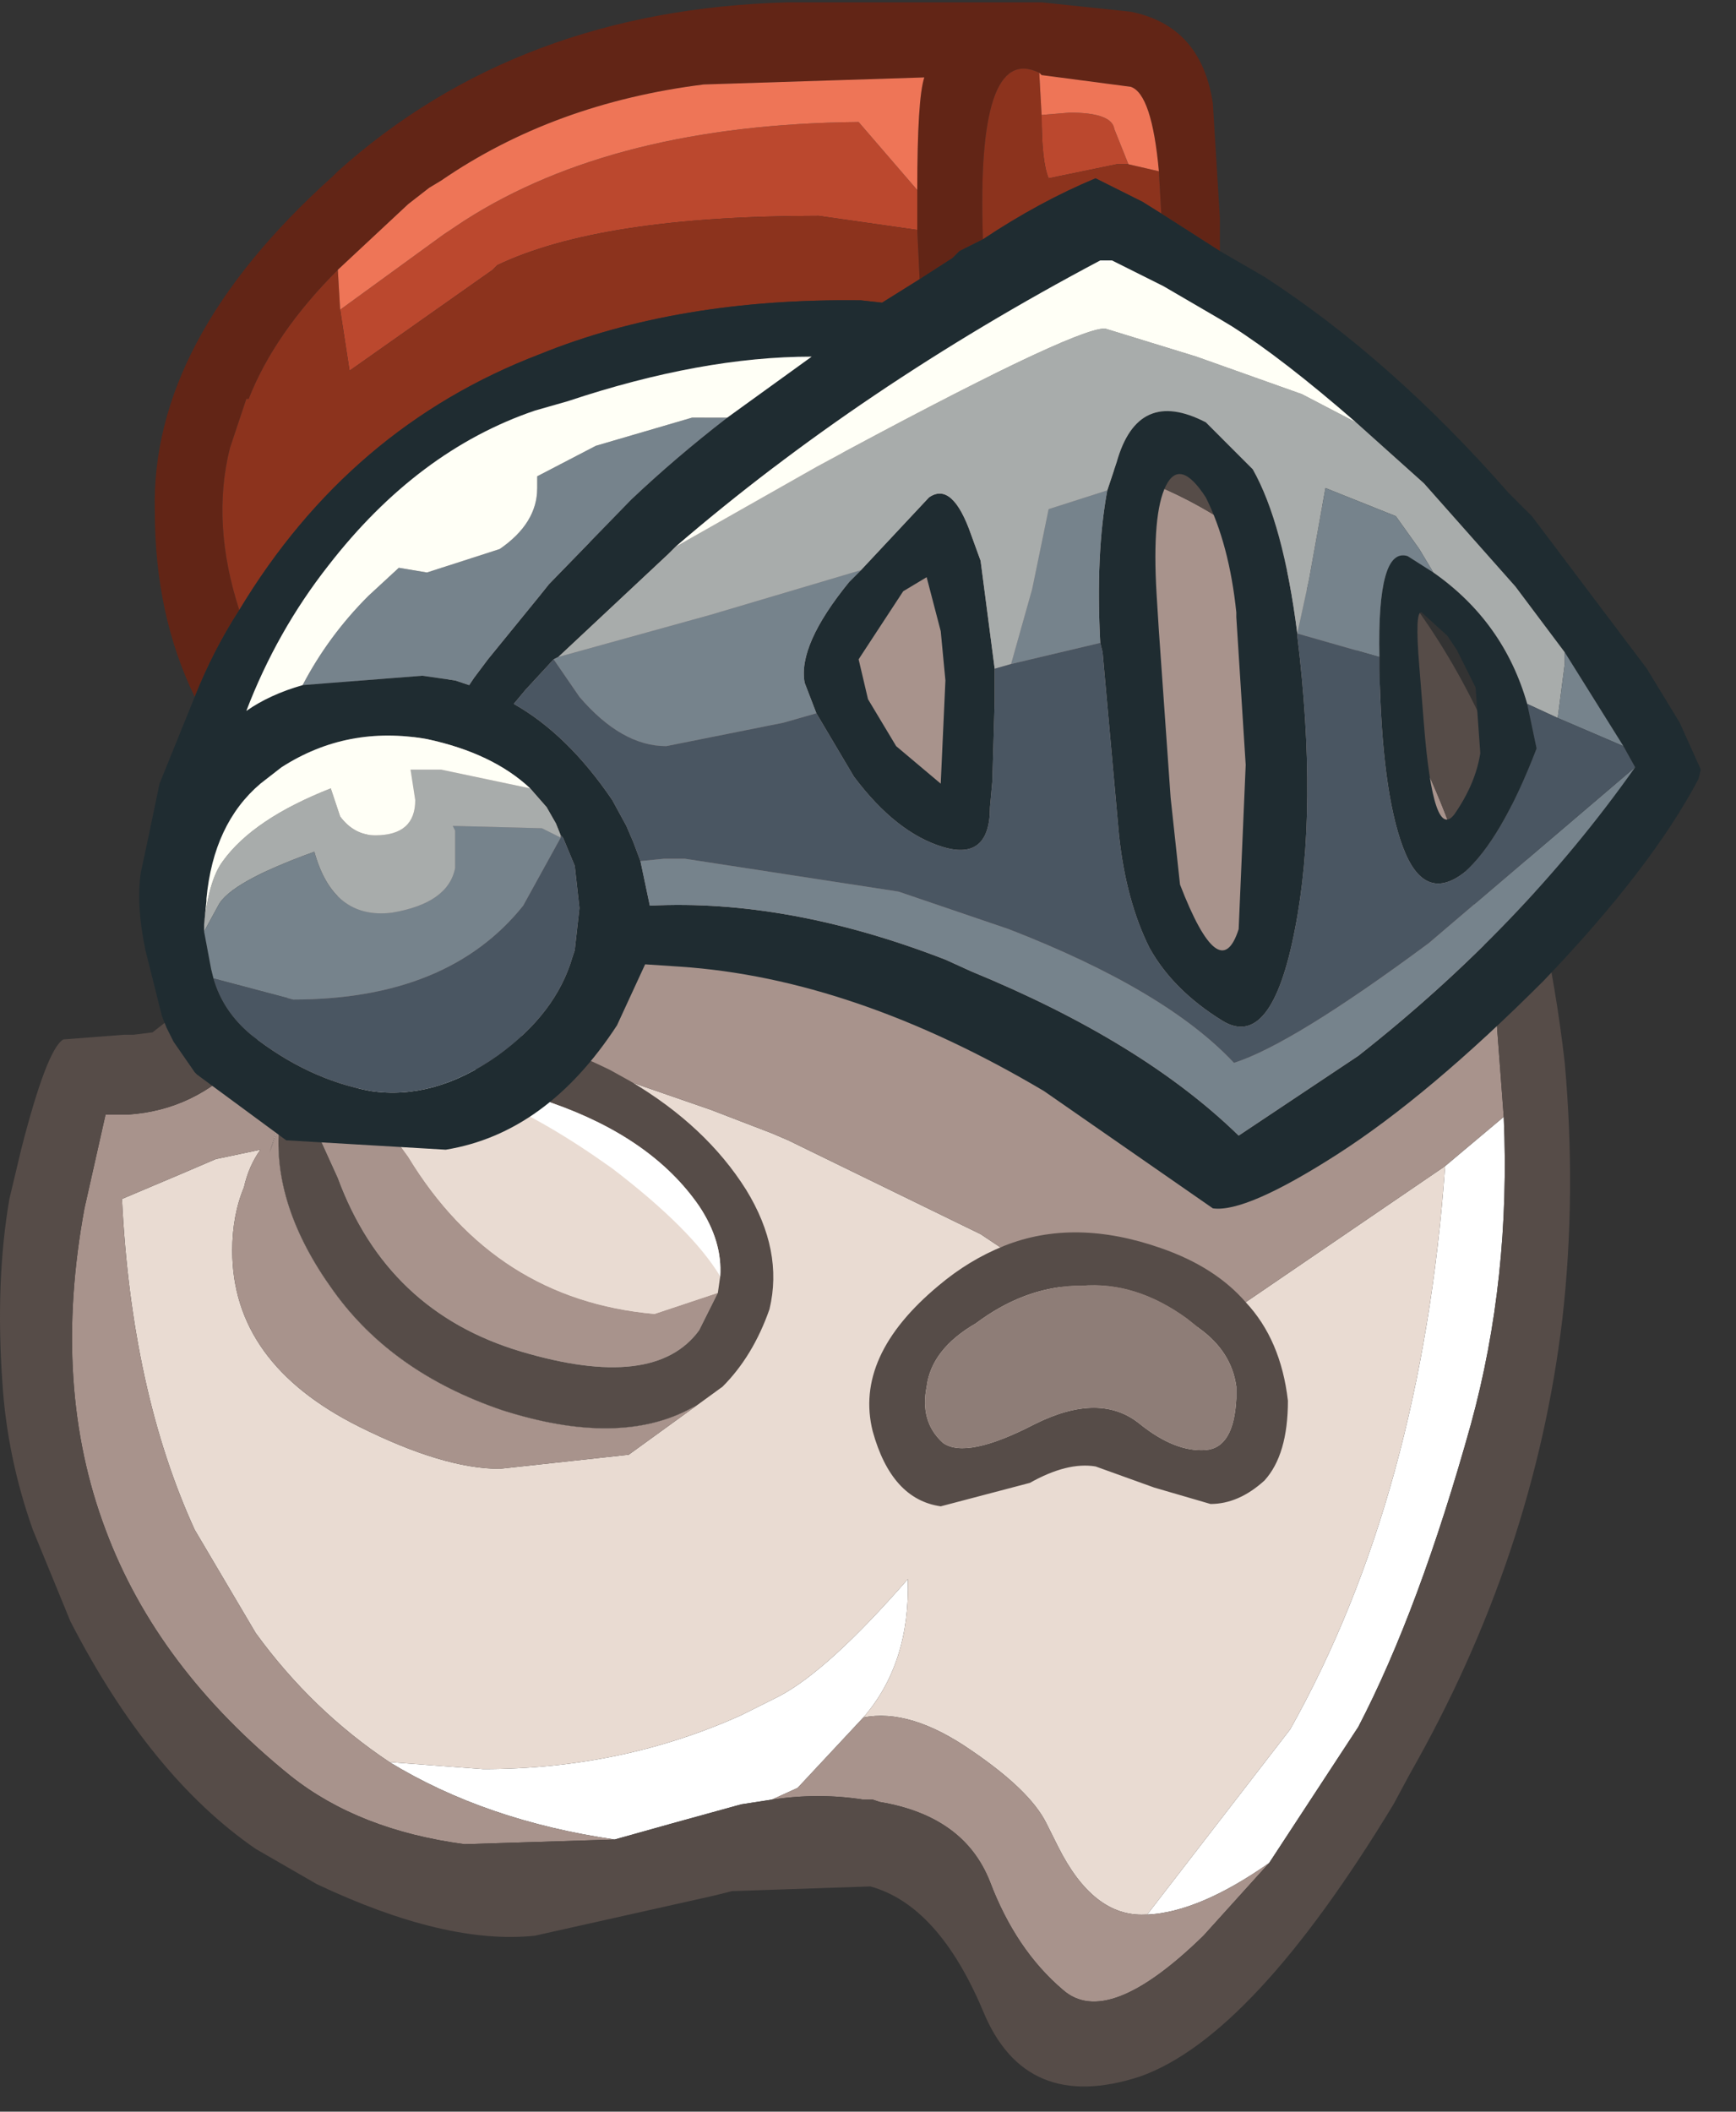 <?xml version="1.0" encoding="utf-8"?>
<svg version="1.1" id="Layer_1"
xmlns="http://www.w3.org/2000/svg"
xmlns:xlink="http://www.w3.org/1999/xlink"
xmlns:author="http://www.sothink.com"
width="37px" height="45px"
xml:space="preserve">
<rect width="100%" height="100%" fill="#333333" stroke="none"/>
<g id="1134" transform="matrix(1, 0, 0, 1, 0, 0)">
<path style="fill:#CBB4AC;fill-opacity:1" d="M5.95,24L5.75 24.55L5.95 23.9L5.95 24" />
<path style="fill:#FFFFFF;fill-opacity:1" d="M24.45,40.8L27.5 36.85Q30.3 31.85 30.8 24.85L32.05 23.8Q32.2 27.25 31.35 30.35Q30.25 34.3 28.95 36.8L27.05 39.7Q25.55 40.75 24.45 40.8M16.45,38.35L15.8 38.45L14.35 38.85L13.1 39.2Q10.35 38.8 8.3 37.55L10.3 37.7Q13.25 37.7 15.8 36.55L16.6 36.15Q17.65 35.6 19.35 33.65Q19.4 35.45 18.4 36.6L17 38.1L16.45 38.35" />
<path style="fill:#E9DBD2;fill-opacity:1" d="M27.5,36.85L24.45 40.8L24.4 40.8Q23.3 40.85 22.55 39.35L22.3 38.85Q21.95 38.15 20.7 37.3Q19.4 36.4 18.4 36.6Q19.4 35.45 19.35 33.65Q17.65 35.6 16.6 36.15L15.8 36.55Q13.25 37.7 10.3 37.7L8.3 37.55Q6.65 36.45 5.45 34.8L4.15 32.6Q2.8 29.65 2.6 25.55L3.9 25L4.6 24.7L5.55 24.5Q5.3 24.85 5.2 25.3Q4.95 25.9 4.95 26.65Q4.95 29.05 7.65 30.4Q9.45 31.3 10.65 31.3L13.4 31L14.85 29.95L14.75 30Q13.2 30.85 10.7 30.05Q8.35 29.25 7.1 27.5Q5.8 25.7 5.95 24L5.95 23.9L6.75 22.75Q9.8 21.9 10.95 22.2L11.25 22.3L15.15 23.65L16.45 24.15L16.8 24.3L20.9 26.3L22.85 27.6Q24.5 28.7 25.3 28.4L26.55 27.75L30.8 24.85Q30.3 31.85 27.5 36.85" />
<path style="fill:#A8938C;fill-opacity:1" d="M30.8,24.85L26.55 27.75L25.3 28.4Q24.5 28.7 22.85 27.6L20.9 26.3L16.8 24.3L16.45 24.15L15.15 23.65L11.25 22.3L10.95 22.2Q9.8 21.9 6.75 22.75L5.95 23.9L5.75 24.55L5.95 24Q5.8 25.7 7.1 27.5Q8.35 29.25 10.7 30.05Q13.2 30.85 14.75 30L14.85 29.95L13.4 31L10.65 31.3Q9.45 31.3 7.65 30.4Q4.95 29.05 4.95 26.65Q4.95 25.9 5.2 25.3Q5.3 24.85 5.55 24.5L4.6 24.7L3.9 25L2.6 25.55Q2.8 29.65 4.15 32.6L5.45 34.8Q6.65 36.45 8.3 37.55Q10.35 38.8 13.1 39.2L9.9 39.3Q7.65 39 6.2 37.85Q3.35 35.55 2.25 32.6Q1.1 29.55 1.8 25.75L2.25 23.75L2.55 23.75L2.75 23.75Q4.15 23.65 5.15 22.6L5.85 21.7L6.25 21.05L8.15 17.1Q10.1 12.35 14.25 10.7Q18.55 8.9 22.9 9.8Q25 10.25 26.65 11.5Q27.9 12.45 28.95 13.9Q31.2 17.05 31.85 21.35L31.9 21.8L32.05 23.8L30.8 24.85M27.05,39.7L25.65 41.25Q23.6 43.25 22.65 42.4Q21.65 41.55 21.1 40.1Q20.55 38.7 18.75 38.4L18.6 38.35L18.4 38.35Q17.45 38.2 16.45 38.35L17 38.1L18.4 36.6Q19.4 36.4 20.7 37.3Q21.95 38.15 22.3 38.85L22.55 39.35Q23.3 40.85 24.4 40.8L24.45 40.8Q25.55 40.75 27.05 39.7" />
<path style="fill:#564C48;fill-opacity:1" d="M14.35,38.85L15.8 38.45L16.45 38.35Q17.45 38.2 18.4 38.35L18.6 38.35L18.75 38.4Q20.55 38.7 21.1 40.1Q21.65 41.55 22.65 42.4Q23.6 43.25 25.65 41.25L27.05 39.7L28.95 36.8Q30.25 34.3 31.35 30.35Q32.2 27.25 32.05 23.8L31.9 21.8L31.85 21.35Q31.2 17.05 28.95 13.9Q27.9 12.45 26.65 11.5Q25 10.25 22.9 9.8Q18.55 8.9 14.25 10.7Q10.1 12.35 8.15 17.1L6.25 21.05L5.85 21.7L5.15 22.6Q4.15 23.65 2.75 23.75L2.55 23.75L2.25 23.75L1.8 25.75Q1.1 29.55 2.25 32.6Q3.35 35.55 6.2 37.85Q7.65 39 9.9 39.3L13.1 39.2L14.35 38.85M28.1,10.7Q30.35 12.6 31.7 15.6L31.95 16.3Q33 19.55 33.35 22.65Q33.6 25.45 33.3 28.1Q32.7 33.15 30.05 37.8L29.7 38.45Q26.7 43.4 24.3 44.25Q21.85 45.05 20.95 42.85Q20 40.6 18.55 40.2L15.6 40.3L15.2 40.4L11.4 41.25Q9.5 41.45 6.75 40.15L5.45 39.4Q3.2 37.85 1.5 34.55L0.7 32.6Q0.15 31.05 0.05 29.45Q-0.1 27.3 0.2 25.55L0.45 24.5Q1 22.35 1.35 22.15L2.65 22.05L2.85 22.05L3.25 22L4.4 21.1L4.65 20.7L5.65 18.7Q7.55 13.1 11.3 10.6Q14.85 8.2 21.2 8Q25.55 8.5 28.1 10.7" />
<path style="fill:#A8938C;fill-opacity:1" d="M6.2,23.1Q6.25 22.85 6.65 22.65Q7.05 22.4 7.1 22.45L8.7 24.65Q10.55 27.7 13.95 28L15.3 27.55L14.9 28.35Q13.95 29.65 11.1 28.8Q8.25 27.95 7.2 25.1L6.45 23.45Q6.2 23.15 6.1 23.35L6.2 23.1" />
<path style="fill:#E9DBD2;fill-opacity:1" d="M10.25,22.05L10.2 22.05Q9.3 22.25 9.45 22.45L9.7 22.6L8.55 23Q10.25 22.9 13.05 24.9Q14.75 26.2 15.35 27.2L15.3 27.55L13.95 28Q10.55 27.7 8.7 24.65L7.1 22.45L10.25 22.05" />
<path style="fill:#564C48;fill-opacity:1" d="M15.35,27.2Q15.4 26.45 14.9 25.7Q13.9 24.25 11.75 23.5L9.7 22.6L9.45 22.45Q9.3 22.25 10.2 22.05L10.25 22.05Q11.05 21.85 13 22.8L13.45 23.05Q15.05 24 15.9 25.35Q16.7 26.65 16.4 27.9Q16.05 28.9 15.4 29.55L14.85 29.95L14.75 30Q13.2 30.85 10.7 30.05Q8.35 29.25 7.1 27.5Q5.8 25.7 5.95 24L5.95 23.9L6 23.7L6.1 23.35Q6.2 23.15 6.45 23.45L7.2 25.1Q8.25 27.95 11.1 28.8Q13.95 29.65 14.9 28.35L15.3 27.55L15.35 27.2M20,27.4Q20.65 26.85 21.4 26.55Q22.9 25.95 24.75 26.6Q25.9 27 26.55 27.75Q27.3 28.55 27.45 29.85Q27.45 31 26.95 31.55Q26.4 32.05 25.8 32.05L24.6 31.7L23.35 31.25Q22.75 31.15 21.95 31.6L20.05 32.1Q19 31.95 18.6 30.5Q18.2 28.9 20 27.4M20.1,30.75Q20.6 31.1 22.05 30.35Q23.45 29.65 24.3 30.35Q25.05 30.95 25.7 30.9Q26.3 30.85 26.35 29.8L26.35 29.55Q26.25 28.8 25.55 28.3L25.3 28.1Q24.2 27.3 23.05 27.4L22.9 27.4Q21.8 27.45 20.8 28.2Q19.85 28.75 19.75 29.55Q19.6 30.3 20.1 30.75" />
<path style="fill:#FFFFFF;fill-opacity:1" d="M13.05,24.9Q10.25 22.9 8.55 23L9.7 22.6L11.75 23.5Q13.9 24.25 14.9 25.7Q15.4 26.45 15.35 27.2Q14.75 26.2 13.05 24.9" />
<path style="fill:#8E7D77;fill-opacity:1" d="M19.75,29.55Q19.85 28.75 20.8 28.2Q21.8 27.45 22.9 27.4L23.05 27.4Q24.2 27.3 25.3 28.1L25.55 28.3Q26.25 28.8 26.35 29.55L26.35 29.8Q26.3 30.85 25.7 30.9Q25.05 30.95 24.3 30.35Q23.45 29.65 22.05 30.35Q20.6 31.1 20.1 30.75Q19.6 30.3 19.75 29.55" />
<path style="fill:#622516;fill-opacity:1" d="M7.2,5.75Q5.85 7.1 5.3 8.5L5.25 8.5L4.9 9.55Q4.5 11.15 5.1 13Q4.55 13.85 4.15 14.85Q3.3 13.1 3.3 10.9Q3.2 7.25 7.1 3.75L7.2 3.65Q11.05 0.2 16.8 0.05L22.2 0.05L24.1 0.25Q25.6 0.55 25.85 2.2L26 4.65L26 5.35L24.75 4.55L24.7 3.65Q24.55 2 24.1 1.85L22.2 1.6L22.15 1.55Q20.8 0.9 20.95 5.1L20.45 5.35L20.3 5.5L19.6 5.95L19.55 4.9L19.55 4.85L19.55 4.05Q19.55 2.1 19.7 1.65L15 1.8Q11.8 2.2 9.4 3.85L9.15 4L8.7 4.35L7.2 5.75" />
<path style="fill:#BB482E;fill-opacity:1" d="M23.8,3.5L22.35 3.8Q22.2 3.45 22.2 2.45L22.8 2.4Q23.7 2.4 23.75 2.75L24.05 3.5L23.8 3.5M19.55,4.05L19.55 4.85L19.55 4.9L17.45 4.6Q12.8 4.6 10.6 5.65L10.5 5.75L7.45 7.9L7.25 6.6L9.45 5L9.9 4.7Q13.1 2.65 18.3 2.6L19.55 4.05" />
<path style="fill:#8C331D;fill-opacity:1" d="M22.15,1.55L22.2 2.45Q22.2 3.45 22.35 3.8L23.8 3.5L24.05 3.5L24.7 3.65L24.75 4.55L24.35 4.3L23.35 3.8Q22.15 4.3 20.95 5.1Q20.8 0.9 22.15 1.55M19.6,5.95L18.8 6.45L18.35 6.4Q14.45 6.35 11.5 7.55Q7.45 9.1 5.1 13Q4.5 11.15 4.9 9.55L5.25 8.5L5.3 8.5Q5.85 7.1 7.2 5.75L7.25 6.6L7.45 7.9L10.5 5.75L10.6 5.65Q12.8 4.6 17.45 4.6L19.55 4.9L19.6 5.95" />
<path style="fill:#EE7557;fill-opacity:1" d="M22.15,1.55L22.2 1.6L24.1 1.85Q24.55 2 24.7 3.65L24.05 3.5L23.75 2.75Q23.7 2.4 22.8 2.4L22.2 2.45L22.15 1.55M18.3,2.6Q13.1 2.65 9.9 4.7L9.45 5L7.25 6.6L7.2 5.75L8.7 4.35L9.15 4L9.4 3.85Q11.8 2.2 15 1.8L19.7 1.65Q19.55 2.1 19.55 4.05L18.3 2.6" />
<path style="fill:#1F2C31;fill-opacity:1" d="M5.1,13Q7.45 9.1 11.5 7.55Q14.45 6.35 18.35 6.4L18.8 6.45L19.6 5.95L20.3 5.5L20.45 5.35L20.95 5.1Q22.15 4.3 23.35 3.8L24.35 4.3L24.75 4.55L26 5.35L26.95 5.9Q29.65 7.65 32.15 10.5L32.65 11L35.1 14.25L35.8 15.4L36.25 16.4L36.2 16.6Q35.2 18.5 32.9 20.9Q30.45 23.35 28.5 24.6Q26.55 25.85 25.85 25.75L22.25 23.25Q18.2 20.85 14.5 20.6L13.75 20.55L13.15 21.85Q11.65 24.15 9.5 24.5L6.1 24.3L4.2 22.9L4.15 22.85L3.7 22.2L3.55 21.9L3.45 21.65L3.1 20.25Q2.9 19.3 3 18.6L3.15 17.9L3.4 16.7L4.15 14.85Q4.55 13.85 5.1 13M14.25,11.8L11.9 14L11.8 14.05L11.2 14.7L10.95 15Q12.1 15.65 13.05 17.05L13.35 17.6L13.5 17.95L13.65 18.35L13.85 19.3Q16.8 19.15 20.15 20.45L20.7 20.7Q24.35 22.2 26.4 24.2L28.95 22.5Q32.45 19.75 34.85 16.35L34.6 15.9L33.35 13.9L32.3 12.5L30.35 10.3L28.9 9Q27.35 7.65 26.25 6.95L26 6.8L24.8 6.1L23.7 5.55L23.45 5.55Q18.35 8.25 14.4 11.65L14.25 11.8M18.35,12.15L19.8 10.6Q20.3 10.25 20.7 11.4L20.9 11.95L21.2 14.25L21.2 14.95L21.15 16.65L21.1 17.2Q21.1 18.35 20.1 18.05Q19.1 17.75 18.2 16.55L17.4 15.2L17.15 14.55Q17 13.75 18.1 12.4L18.35 12.15M23.6,10.45L23.8 9.85Q24.25 8.25 25.7 9L26.7 10Q27.35 11.15 27.65 13.5L27.65 13.55Q28.1 17.25 27.6 19.8Q27.1 22.4 26.05 21.75Q25 21.1 24.5 20.2Q24 19.2 23.85 17.8L23.5 13.9L23.45 13.7Q23.35 11.8 23.6 10.45M32.75,15.95Q32 17.9 31.2 18.6Q30.35 19.25 29.9 18.05Q29.45 16.85 29.4 14.25L29.4 14Q29.35 11.65 30 11.85L30.55 12.2Q32.05 13.25 32.55 15L32.75 15.95M24.85,10.35Q24.55 10.95 24.65 12.65L24.7 13.45L24.95 17L25.15 18.85Q26 21.05 26.4 19.8L26.55 16.3L26.35 13.15L26.35 13.05Q26.2 11.6 25.7 10.6Q25.15 9.75 24.85 10.35M30.35,15.45Q30.55 17.95 31 17.35Q31.45 16.7 31.55 16.05L31.45 14.65L31.4 14.55L31.05 13.85L30.85 13.55L30.3 13.05Q30.15 13 30.25 14.2L30.35 15.45M9,14.4L9.7 14.5L10 14.6L10.1 14.45L10.4 14.05L11.5 12.7L11.7 12.45L13.45 10.65Q14.4 9.75 15.5 8.9L17.3 7.6Q14.95 7.6 12.1 8.55L11.4 8.75Q8.9 9.6 7 12.05Q5.9 13.45 5.25 15.15Q5.75 14.8 6.45 14.6L9 14.4M4.35,19.85L4.5 20.65L4.55 20.85Q4.75 21.55 5.35 22.05Q6.55 23 7.9 23.25Q9.25 23.45 10.6 22.5Q11.85 21.6 12.2 20.4L12.25 20.25L12.35 19.35L12.25 18.45L12 17.85L11.95 17.8L11.85 17.55L11.65 17.2L11.3 16.8Q10.5 16.05 9.1 15.75Q7.4 15.45 6 16.35L5.55 16.7Q4.55 17.55 4.4 19.15L4.4 19.2L4.35 19.7L4.35 19.85M20.05,13.45L19.75 12.3L19.25 12.6L18.3 14.05L18.5 14.9L19.1 15.9L20.05 16.7L20.15 14.5L20.05 13.45" />
<path style="fill:#A8ACAB;fill-opacity:1" d="M11.9,14L14.25 11.8L14.4 11.65L17.4 9.95Q22.85 7 23.55 7L25.5 7.6L27.75 8.4L28.9 9L30.35 10.3L32.3 12.5L33.35 13.9L33.35 14.15L33.2 15.3L32.55 15Q32.05 13.25 30.55 12.2L30.25 11.7L29.75 11L28.25 10.4L27.9 12.35L27.65 13.5Q27.35 11.15 26.7 10L25.7 9Q24.25 8.25 23.8 9.85L23.6 10.45L22.35 10.85L22 12.55L21.55 14.15L21.2 14.25L20.9 11.95L20.7 11.4Q20.3 10.25 19.8 10.6L18.35 12.15L15.15 13.1L11.9 14M11.95,17.85L11.55 17.65L9.65 17.6L9.7 17.7L9.7 18.5Q9.55 19.25 8.35 19.45Q7.1 19.6 6.7 18.15Q4.9 18.8 4.65 19.3L4.35 19.85L4.35 19.7Q4.45 18.75 4.75 18.35Q5.4 17.45 7.05 16.8L7.25 17.4Q7.55 17.8 8 17.8Q8.85 17.8 8.85 17.05L8.75 16.4L9.4 16.4L11.3 16.8L11.65 17.2L11.85 17.55L11.95 17.8L11.95 17.85" />
<path style="fill:#76838C;fill-opacity:1" d="M33.2,15.3L33.35 14.15L33.35 13.9L34.6 15.9L33.2 15.3M14.15,18.3L14.6 18.3L19.15 19L21.5 19.8Q24.85 21.1 26.3 22.65Q27.55 22.25 30.45 20.1L34.85 16.35Q32.45 19.75 28.95 22.5L26.4 24.2Q24.35 22.2 20.7 20.7L20.15 20.45Q16.8 19.15 13.85 19.3L13.65 18.35L14.15 18.3M15.15,13.1L18.35 12.15L18.1 12.4Q17 13.75 17.15 14.55L17.4 15.2L16.7 15.4L14.2 15.9Q13.25 15.9 12.35 14.85L11.8 14.05L11.9 14L15.15 13.1M23.45,13.7L21.55 14.15L22 12.55L22.35 10.85L23.6 10.45Q23.35 11.8 23.45 13.7M30,11.85Q29.35 11.65 29.4 14L27.65 13.5L27.9 12.35L28.25 10.4L29.75 11L30.25 11.7L30.55 12.2L30 11.85M6.45,14.6Q7 13.55 7.85 12.7L8.5 12.1L9.1 12.2L10.65 11.7Q11.45 11.15 11.45 10.4L11.45 10.15L12.7 9.5L14.75 8.9L15.5 8.9Q14.4 9.75 13.45 10.65L11.7 12.45L11.5 12.7L10.4 14.05L10.1 14.45L10 14.6L9.7 14.5L9 14.4L6.45 14.6M11.15,19.3Q9.55 21.3 6.25 21.3L4.55 20.85L4.5 20.65L4.35 19.85L4.65 19.3Q4.9 18.8 6.7 18.15Q7.1 19.6 8.35 19.45Q9.55 19.25 9.7 18.5L9.7 17.7L9.65 17.6L11.55 17.65L11.95 17.85L11.15 19.3" />
<path style="fill:#4A5662;fill-opacity:1" d="M34.6,15.9L34.85 16.35L30.45 20.1Q27.55 22.25 26.3 22.65Q24.85 21.1 21.5 19.8L19.15 19L14.6 18.3L14.15 18.3L13.65 18.35L13.5 17.95L13.35 17.6L13.05 17.05Q12.1 15.65 10.95 15L11.2 14.7L11.8 14.05L12.35 14.85Q13.25 15.9 14.2 15.9L16.7 15.4L17.4 15.2L18.2 16.55Q19.1 17.75 20.1 18.05Q21.1 18.35 21.1 17.2L21.15 16.65L21.2 14.95L21.2 14.25L21.55 14.15L23.45 13.7L23.5 13.9L23.85 17.8Q24 19.2 24.5 20.2Q25 21.1 26.05 21.75Q27.1 22.4 27.6 19.8Q28.1 17.25 27.65 13.55L27.65 13.5L29.4 14L29.4 14.25Q29.45 16.85 29.9 18.05Q30.35 19.25 31.2 18.6Q32 17.9 32.75 15.95L32.55 15L33.2 15.3L34.6 15.9M11.95,17.85L11.95 17.8L12 17.85L12.25 18.45L12.35 19.35L12.25 20.25L12.2 20.4Q11.85 21.6 10.6 22.5Q9.25 23.45 7.9 23.25Q6.55 23 5.35 22.05Q4.75 21.55 4.55 20.85L6.25 21.3Q9.55 21.3 11.15 19.3L11.95 17.85" />
<path style="fill:#FFFFF6;fill-opacity:1" d="M27.75,8.4L25.5 7.6L23.55 7Q22.85 7 17.4 9.95L14.4 11.65Q18.35 8.25 23.45 5.55L23.7 5.55L24.8 6.1L26 6.8L26.25 6.95Q27.35 7.65 28.9 9L27.75 8.4M14.75,8.9L12.7 9.5L11.45 10.15L11.45 10.4Q11.45 11.15 10.65 11.7L9.1 12.2L8.5 12.1L7.85 12.7Q7 13.55 6.45 14.6Q5.75 14.8 5.25 15.15Q5.9 13.45 7 12.05Q8.9 9.6 11.4 8.75L12.1 8.55Q14.95 7.6 17.3 7.6L15.5 8.9L14.75 8.9M9.4,16.4L8.75 16.4L8.85 17.05Q8.85 17.8 8 17.8Q7.55 17.8 7.25 17.4L7.05 16.8Q5.4 17.45 4.75 18.35Q4.45 18.75 4.35 19.7L4.4 19.2L4.4 19.15Q4.55 17.55 5.55 16.7L6 16.35Q7.4 15.45 9.1 15.75Q10.5 16.05 11.3 16.8L9.4 16.4" />
</g>
</svg>
